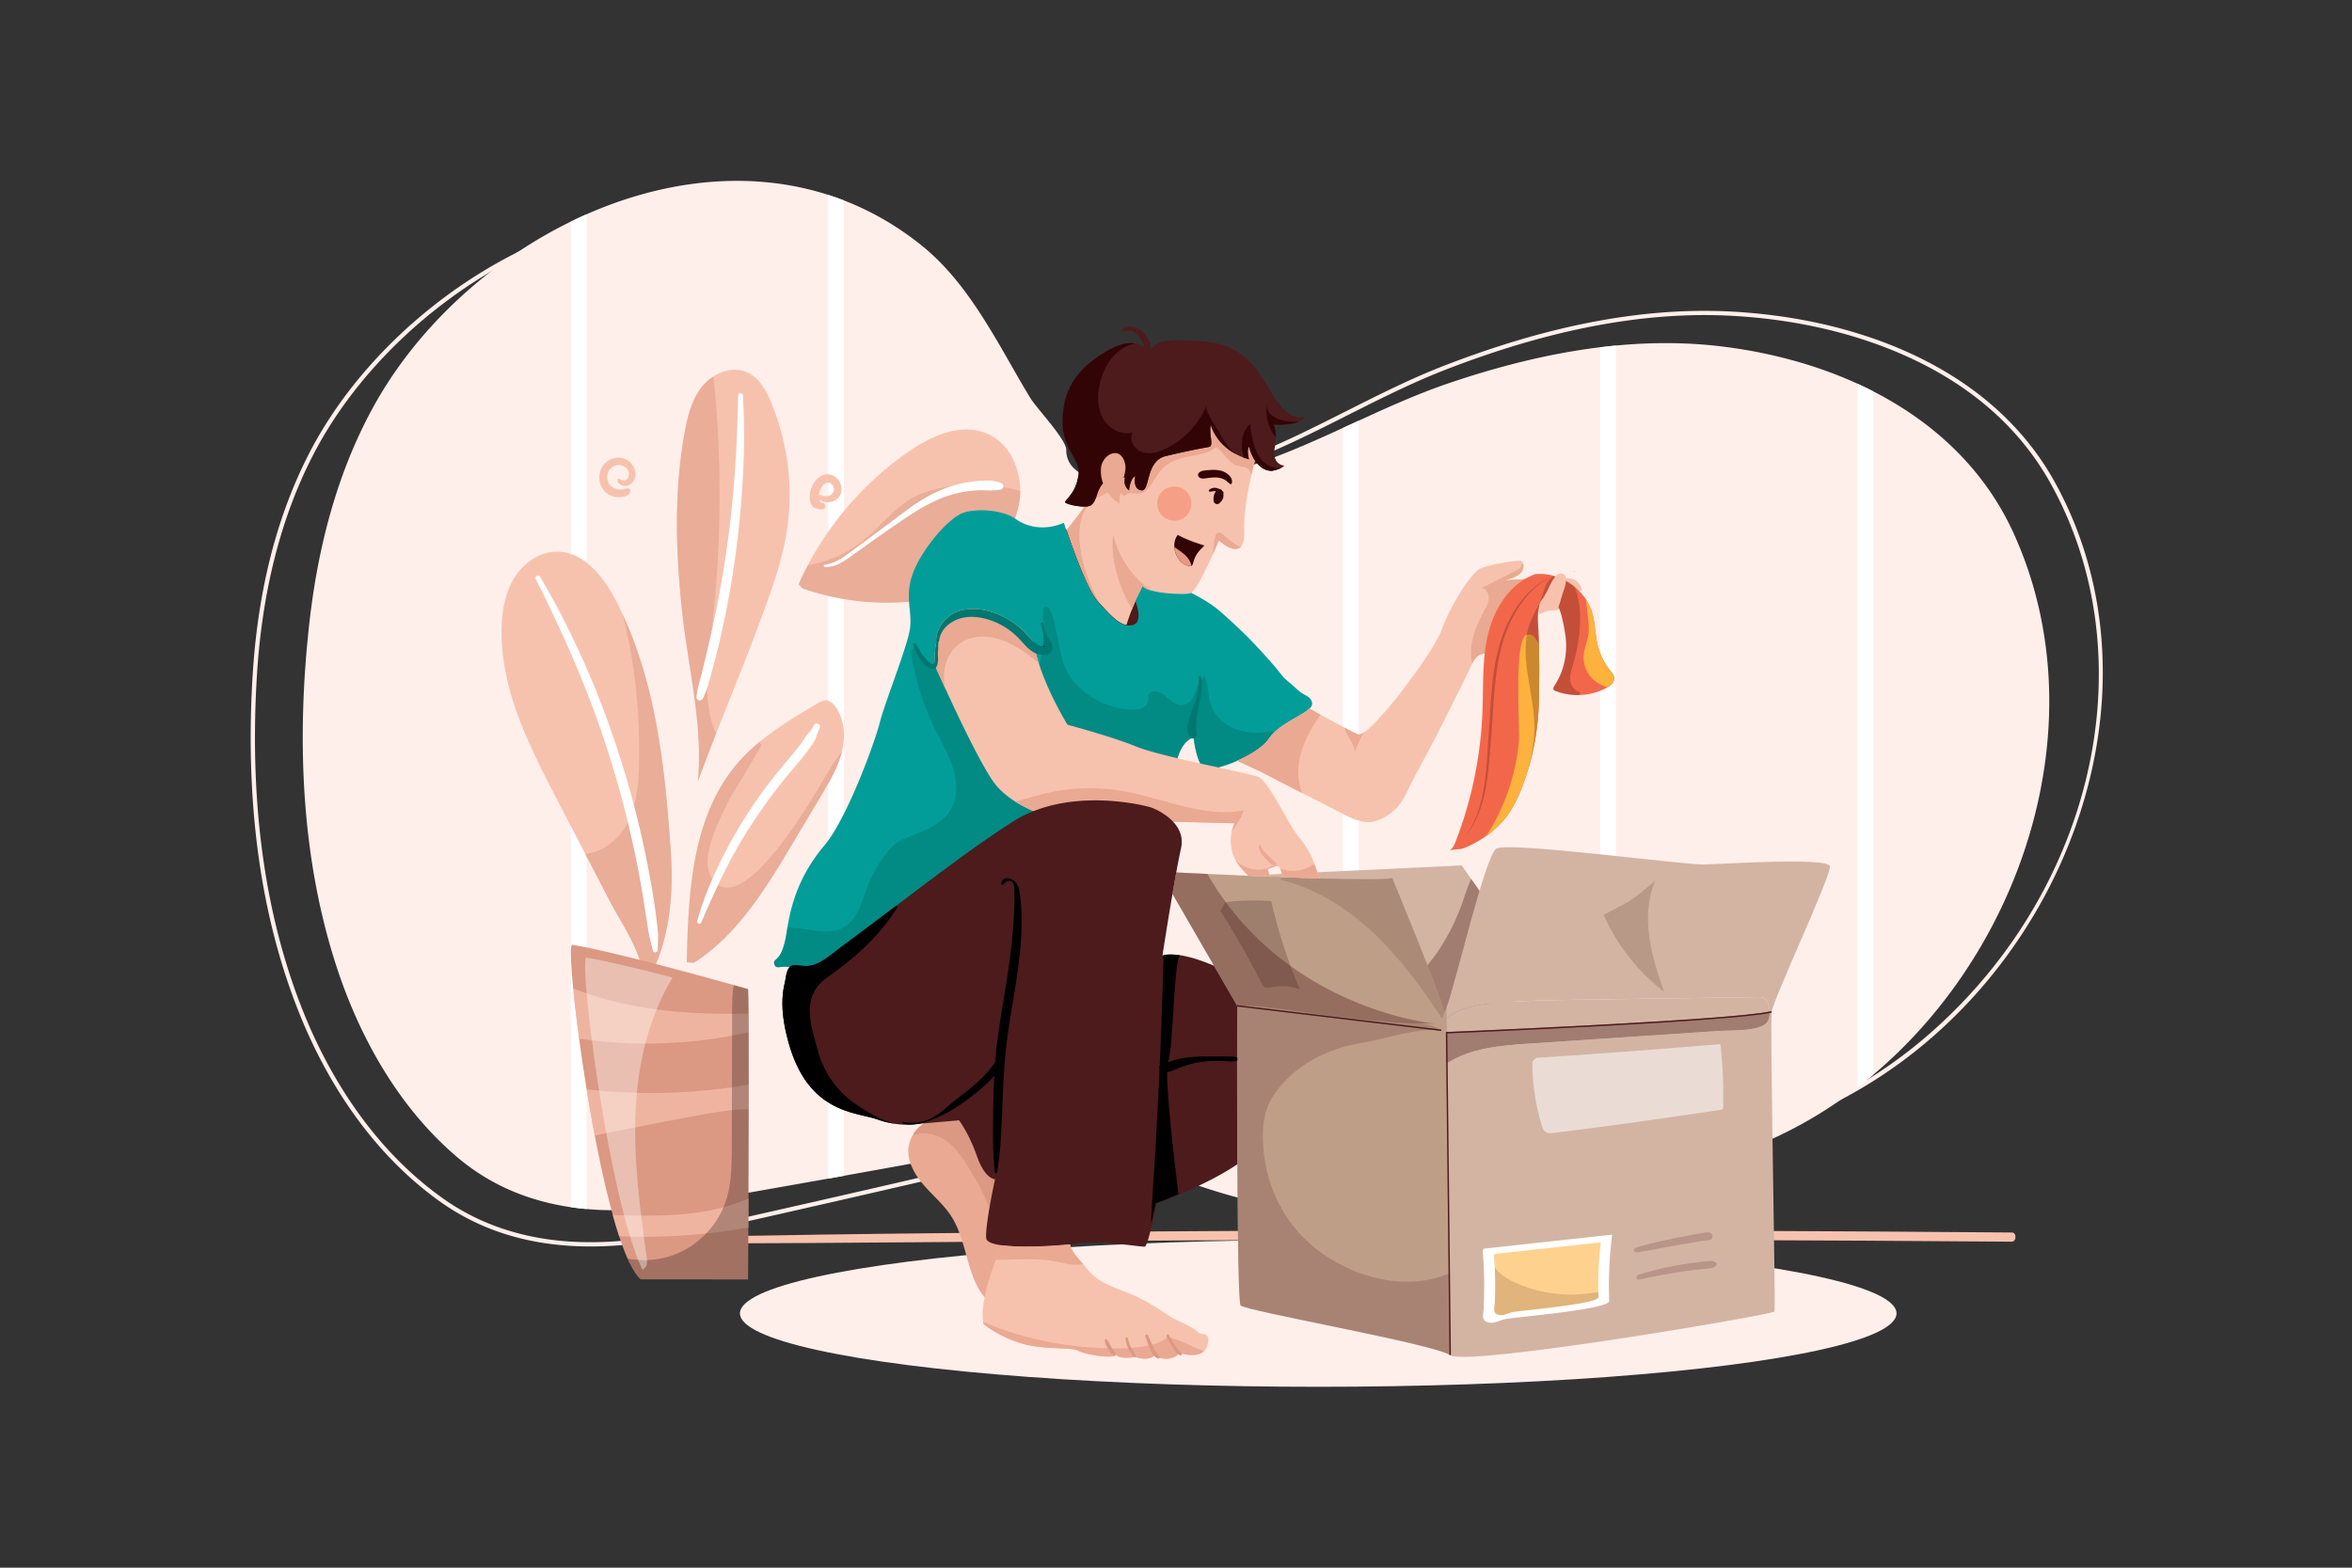 <svg xmlns="http://www.w3.org/2000/svg" viewBox="0 0 4680 3120"><rect x="0" y="0" width="4680" height="3120" fill="#333333" stroke="none"/><defs><style>.cls-1,.cls-3{fill:#fff;}.cls-1{opacity:0;}.cls-2{fill:#ffefeb;}.cls-4{fill:#f7c2ad;}.cls-5{fill:#d3b4a3;}.cls-6{opacity:0.37;}.cls-7{fill:#4d1b1c;}.cls-8{fill:#bf9e88;}.cls-9{opacity:0.53;}.cls-10{opacity:0.58;}.cls-11{fill:#fdb23d;}.cls-12{opacity:0.2;}.cls-13{fill:#9e7e6c;}.cls-14{opacity:0.6;}.cls-15{opacity:0.5;}.cls-16{opacity:0.15;}.cls-17{fill:#330406;}.cls-18{fill:#db9883;}.cls-19{opacity:0.68;}.cls-20{opacity:0.26;}.cls-21{opacity:0.38;}.cls-22{fill:#eaa992;}.cls-23{fill:#029d99;}.cls-24{fill:#017771;}.cls-25{fill:#f2674a;}.cls-26{opacity:0.24;}.cls-27{opacity:0.39;}.cls-28{fill:#e59a83;}</style></defs><title>03</title><g id="_03" data-name="03"><rect id="_03-2" data-name="03" class="cls-1" width="4680" height="3120"/><path class="cls-2" d="M3727.27,2139.08q-15.39,13-31.34,25.24a867.09,867.09,0,0,1-154,95c-101.65,48.7-212.54,87.47-326.64,115.31q-15.63,3.82-31.33,7.35c-133.16,30-269.93,45.14-400.89,43.79q-39.87-.41-79.78-3.13-15.68-1.07-31.34-2.5c-168.74-15.51-335.05-63.12-480.67-149.27q-13.9-8.22-27.54-16.91a22.12,22.12,0,0,0-3.8-1.91c-29.95-11.84-110.3,20.11-138.66,25.57-71.34,13.74-142.92,26.4-214.41,39.39q-63.78,11.58-127.6,23-15.67,2.83-31.34,5.62-141.45,25.28-283,49.83c-66.51,11.53-133.19,16.47-197.64,10.75q-15.76-1.4-31.34-3.66c-81.89-12-159.44-42.64-227.49-100.68-115.71-98.67-193.83-238.84-239.88-381.39-70.47-218.12-78.32-455.7-52.85-681.92,17-150.7,55.63-300.6,129.7-433.36,85-152.37,227.21-284.38,390.52-364.26q15.55-7.61,31.34-14.57c153.65-67.77,323.45-89.05,480.67-38.57q15.76,5.06,31.34,11.08c52.72,20.41,103.78,49.28,152,87.58,65.57,52,111.24,121.63,153.26,192.71,22.28,37.68,43.08,76.21,66,113.52,12.82,20.89,71.06,81.47,71.06,102.82,0,24.83,15.12,41.12,38.32,51.47a156.56,156.56,0,0,0,31.34,9.76c71.35,15,175.6-.42,203.09-5.61,97.24-18.36,187.59-58.12,277.58-99.39l31.34-14.39c59.39-27.29,118.95-54.22,180.57-75.08,97-32.83,197.9-58.7,300.1-71.2q15.65-1.9,31.33-3.39c70.36-6.67,141.18-6.72,211.6,1.93,92.41,11.36,184.68,35.46,269.07,74q15.87,7.23,31.34,15.17c119.86,61.45,221,154,279.55,282.8C4174,1429.43,4030.72,1883.64,3727.27,2139.08Z"/><path class="cls-2" d="M1175.36,2480.7q-8.91,0-17.71-.23c-11.38-.29-22.69-.88-33.59-1.75-45.5-3.62-88.82-12.35-128.76-26a462.77,462.77,0,0,1-119.84-61.44c-148.17-105.76-232.53-258.47-277.22-368C519.14,1829.57,487,1601,502.71,1344c4.9-80,16.06-156.2,33.19-226.44,18.93-77.63,45.68-150.24,79.5-215.82,81-157.07,224.59-299,393.91-389.31,10.81-5.77,21.73-11.33,32.46-16.53,82.11-39.88,166.36-66.3,250.4-78.51,89.37-13,176.42-9.51,258.72,10.33,11.41,2.74,22.86,5.84,34,9.21a633.4,633.4,0,0,1,167,78.67C1828,565.94,1881.82,637,1926.3,699.66c10.64,15,21.19,30.38,31.39,45.27,14.48,21.13,29.46,43,44.91,64,4.71,6.41,14.9,16.87,26.69,29,30.78,31.59,54.38,56.93,55.23,71.6,1.22,21.2,14.53,36,40.68,45.29a169,169,0,0,0,32.88,7.62c85.87,12,211.69-17.63,213-17.93,99.72-23.77,189-66.53,287-115.84l16.39-8.26,15.93-8c65.18-32.85,124.25-62,187.08-86.15,111.72-42.94,214.48-72.26,314.16-89.64,11.3-2,22.42-3.75,33.06-5.31,77.49-11.47,153.13-15.18,224.83-11,103.93,6,201.54,25.43,290.12,57.71,11.45,4.16,23,8.63,34.2,13.3,68,28.18,128.54,64.06,180,106.65,55.41,45.88,100.55,99.87,134.17,160.46,48.4,87.23,78.89,182.93,90.63,284.44,11.18,96.71,5.17,196.37-17.89,296.22-45.55,197.31-154.67,381-307.25,517.29h0c-10.27,9.19-21,18.36-31.85,27.24a935.7,935.7,0,0,1-158.18,104.76c-103.8,54.35-218.09,99.9-339.68,135.39-10.88,3.18-21.92,6.3-32.8,9.27-141.28,38.68-283.42,61.68-422.48,68.35-28.16,1.36-56.7,1.95-84.81,1.76-11.24-.07-22.48-.27-33.4-.58-92-2.66-181.88-13.75-267-33-89.56-20.21-174.29-49.53-251.83-87.13-10-4.86-20.2-10-30.23-15.26a20,20,0,0,0-3.39-1.37c-22.12-6.83-71.75,10.32-108,22.84-14.27,4.93-26.6,9.19-35,11.22-57.1,13.83-115.34,27.24-171.65,40.22q-26.48,6.1-52.94,12.22c-48.48,11.21-92.2,21.28-133.67,30.76q-16.41,3.8-32.83,7.53c-98.37,22.49-198.14,45-296.56,67C1297.65,2473.09,1234.7,2480.7,1175.36,2480.7ZM1395.64,418c-114.55,0-233.29,28.78-350.16,85.54-10.63,5.15-21.45,10.67-32.17,16.38C845.48,609.43,703.2,750,623,905.59,559,1029.52,521.43,1177.18,511.2,1344.46c-15.63,255.75,16.3,483.09,94.92,675.7,44.26,108.44,127.77,259.66,274.29,364.24,69.46,49.6,151.67,78.48,244.32,85.84,10.76.86,21.91,1.44,33.14,1.73,63.8,1.65,131.66-5.78,207.43-22.71,98.4-22,198.16-44.55,296.52-67q16.41-3.74,32.82-7.52c41.47-9.49,85.18-19.55,133.66-30.77l52.94-12.22c56.29-13,114.5-26.38,171.56-40.19,8-1.94,20.15-6.13,34.21-11,39.43-13.63,88.5-30.58,113.26-22.94a28.28,28.28,0,0,1,4.85,2c10,5.23,20,10.32,30,15.14,149.71,72.6,327.92,113.83,515.37,119.23,10.86.32,22,.51,33.2.58,28,.19,56.34-.39,84.35-1.74,138.44-6.64,280-29.54,420.65-68.06,10.83-3,21.82-6.06,32.65-9.23,121.06-35.34,234.82-80.68,338.12-134.76a927.1,927.1,0,0,0,156.75-103.82c10.77-8.8,21.38-17.88,31.55-27h0c323.95-289.33,421.83-746.68,232.73-1087.48C4016,846.17,3911.7,757.56,3770.55,699.05c-11.14-4.62-22.52-9-33.86-13.16-87.8-32-184.6-51.24-287.7-57.21-71.12-4.11-146.17-.42-223.1,11-10.57,1.55-21.62,3.33-32.84,5.28-99.13,17.28-201.37,46.46-312.57,89.2-62.46,24-121.33,53.06-186.3,85.81l-15.93,8-16.4,8.26c-98.51,49.56-188.24,92.54-288.84,116.52-1.06.25-89.22,21-169.16,21a341.92,341.92,0,0,1-46.94-2.92,176.88,176.88,0,0,1-34.55-8C2093,952.38,2077.45,934.62,2076,910c-.73-12.67-32.08-44.86-52.83-66.16-12-12.33-22.39-23-27.45-29.87-15.53-21.11-30.55-43-45.07-64.21-10.19-14.85-20.71-30.21-31.32-45.15-44-62-97.28-132.36-172.12-181.94A624.77,624.77,0,0,0,1582.46,445c-11-3.32-22.3-6.37-33.56-9.08A653,653,0,0,0,1395.64,418Z"/><path class="cls-3" d="M1167.23,426.42V2406.26q-15.76-1.4-31.34-3.66V441Q1151.45,433.39,1167.23,426.42Z"/><path class="cls-3" d="M1679.24,398.93V2340.06q-15.67,2.83-31.34,5.62V387.85Q1663.67,392.91,1679.24,398.93Z"/><path class="cls-3" d="M2191.25,956.79V2270.91q-13.9-8.22-27.54-16.91a22.12,22.12,0,0,0-3.8-1.91V947A156.56,156.56,0,0,0,2191.25,956.79Z"/><path class="cls-3" d="M2703.26,837.4V2422.68q-15.68-1.07-31.34-2.5V851.79Z"/><path class="cls-3" d="M3215.26,687.73V2374.67q-15.63,3.82-31.33,7.35V691.12Q3199.58,689.22,3215.26,687.73Z"/><path class="cls-3" d="M3727.27,778.85V2139.08q-15.39,13-31.34,25.24V763.68Q3711.8,770.91,3727.27,778.85Z"/><ellipse class="cls-2" cx="2623.04" cy="2613.88" rx="1150.66" ry="146.12"/><path class="cls-4" d="M1345.34,2475c346.55-.78,693.12-5,1039.68-6.46q517.21-2.14,1034.41-.64,291.75,1,583.48,3.29c9.72.07,10.23-18.21.48-18.29q-519.81-4.3-1039.66-4.27-517.21,0-1034.46,5c-194.54,1.8-389.07,4.27-583.61,9-6.55.16-6.93,12.39-.32,12.37Z"/><path class="cls-5" d="M3067.39,1948.49l-231.75,184.92-17.58-14.78-34.12-28.7L2376.87,1747.6l107.07-5.09.55.51c14,.59,28.21,1.17,42.52,1.75l-1.35-4.24,24.43-1.16a41.27,41.27,0,0,1-.28,6.29c26,1,51.88,1.86,76.29,2.58l-4.59-12.26,287-13.64,18.78,26.74,90.94,129.45Z"/><g class="cls-6"><path class="cls-7" d="M3018.25,1878.53c-11.05,40.56-23.74,74.81-30.13,86.88-34.62,65.32-89.74,121-158.09,149.2a80.51,80.51,0,0,1-12,4c-7.18,1.71-14.48,1.9-20.81-1.58-9.45-5.19-12.66-15.87-13.31-27.12a110.51,110.51,0,0,1,.38-15.5q3.48-40.42,6.95-80.84c.71-8.25,1.48-16.73,5.16-24.15,3.82-7.72,10.43-13.61,16.69-19.52,42.52-40.22,72.25-89.34,93.08-143.66,5.77-15.06,12.23-36.59,21.11-57.18Z"/></g><path class="cls-8" d="M2885.47,2696.87c-36.56-23.09-408.54-87.89-417-99-4.05-5.3-5.78-140.47-6.48-280.74-.76-154.6-.28-315.39-.28-315.39L2415.63,1922l-51.36-88.85-31.36-54.25c2.51-14.7,5.05-29.23,7.48-42.62,16.2.8,37.5,1.86,62,3,24.79,1.17,52.84,2.45,82.13,3.7,14,.59,28.21,1.17,42.52,1.75q11.38.46,22.8.89h.15c26,1,51.78,1.85,76.14,2.57,71.22,2,130,2.56,144.13-.64,0,0,98.11,236.39,102.79,264.43.23,1.37.63,1.87,1.18,1.56.85-.46,2.08-2.84,3.63-6.84l.4,36.32.14,12.25,5.3,478.9Z"/><path class="cls-5" d="M3530.88,2610.08c-2.8,6.55-612.08,109.89-644.78,87.19-.2-.13-.4-.27-.63-.4L2879,2116.43c45.34-30.14,105-35.56,160.53-39.26l380.28-25.36c22.7-1.52,82.1,1.6,96.56-17.56,9.53-12.61,5.65-50.21-14.35-49.93l-358.41,5.21c-57.6.83-115.29,1.67-172.63,7.25-31,3-63.31,8-88.46,26.35-1.54,1.13-3,2.32-4.51,3.58l-.22-20c17.79-46,77.77-305.79,99.85-318,25.23-14,371.91,32.71,413,31.77s247.64-14.94,250.44,3.74S3529,1987.3,3525.28,2013.68,3533.69,2603.55,3530.88,2610.08Z"/><path class="cls-5" d="M3516.41,2034.25c-14.46,19.16-73.86,16-96.56,17.56l-380.28,25.36c-55.52,3.7-115.19,9.12-160.53,39.26l-1-89.72c1.46-1.26,3-2.45,4.51-3.58,25.15-18.37,57.45-23.33,88.46-26.35,57.34-5.58,115-6.42,172.63-7.25l358.41-5.21C3522.06,1984,3525.94,2021.64,3516.41,2034.25Z"/><g class="cls-9"><path class="cls-3" d="M3056.42,2105.41q183.51-12,366.78-27.47a894,894,0,0,1,5.53,125.65,6,6,0,0,1-.89,3.6c-.91,1.14-2.51,1.44-4,1.65-110.5,16.2-221,32.39-331.9,45.76-5.68.69-11.94,1.23-16.63-2-4.12-2.89-5.94-8-7.43-12.83a423.88,423.88,0,0,1-18.79-127.07Z"/></g><path class="cls-3" d="M2986.27,2627.94a66,66,0,0,1,8.94-2.7c18.8-3.86,207.5-19.22,206.83-36.17a794.89,794.89,0,0,1,5.83-131.94L2955,2484.8a6.44,6.44,0,0,0-2.85.77c-2,1.26-2,4.06-1.76,6.38,3.15,35.68,3.35,71.52,2.12,107.29-.63,18.45-7.29,30.3,12.13,33.17C2971.77,2633.47,2979.15,2630.5,2986.27,2627.94Z"/><g class="cls-10"><path class="cls-11" d="M3180.33,2571c.07,3.47.18,6.95.31,10.42.55,14-155.3,26.68-170.84,29.87a55,55,0,0,0-7.38,2.23c-5.88,2.12-12,4.57-17.88,3.7-16-2.38-10.53-12.16-10-27.4.78-22.53.86-45.1-.29-67.61q-.54-10.52-1.46-21c-.17-1.91-.17-4.23,1.45-5.27a5.41,5.41,0,0,1,2.35-.63l208.87-22.86A654.62,654.62,0,0,0,3180.33,2571Z"/></g><g class="cls-12"><path class="cls-7" d="M3253.62,2491.58c5.67,1.92,13-.79,18.8-1.77,6.71-1.13,13.44-2.1,20.13-3.38q21.18-4.07,42.43-7.7c13.77-2.37,27.5-4.9,41.28-7.16,6.58-1.08,13.2-2.44,19.83-3.16,5-.53,9.47-.25,11.35-5.77,1.38-4-1.6-8.14-5.32-9.37-5.43-1.79-11.58.18-17,1.11q-9.42,1.62-18.83,3.32c-13.34,2.4-26.66,4.86-39.91,7.7q-19.28,4.13-38.48,8.6c-6.2,1.45-12.31,3.27-18.45,5-5.72,1.58-13.06,2.27-17.41,6.55a3.67,3.67,0,0,0,1.6,6.06Z"/></g><g class="cls-12"><path class="cls-7" d="M3260.19,2546.17c6,.61,12.63-2,18.56-3.19q9.81-2,19.67-3.84c13.52-2.47,27.06-4.94,40.63-7.12q20-3.21,40.08-5.4c6.62-.73,13.26-1.3,19.89-2,6.43-.69,12-1,16.27-6.44,1-1.29,1.34-3.15,0-4.4-5-4.67-9.81-4.57-16.27-4-6.65.55-13.27,1.38-19.89,2.21q-20.8,2.64-41.47,6.24c-13.52,2.37-26.95,5-40.25,8.43q-9.69,2.47-19.31,5.17c-6.38,1.79-14.54,2.89-20,6.77a4.13,4.13,0,0,0,2.06,7.62Z"/></g><path class="cls-13" d="M2428.32,1812.85q44.54,70.19,82.34,144.33c1.53,3,3.22,6.18,6.17,7.78,3.8,2.07,8.46.93,12.69,0a103.7,103.7,0,0,1,56.71,3.57,1010.69,1010.69,0,0,1-56.64-175.17,468,468,0,0,0-91.58,2.3Z"/><g class="cls-14"><path class="cls-13" d="M2874.2,2013.59l-4.86,13.17c-40.07-60.24-82.89-119.27-135.45-169s-115.69-90-186-107q1-2.57,2.07-5.06c26,1,51.78,1.85,76.14,2.57,71.22,2,130,2.56,144.13-.64,0,0,98.11,236.39,102.79,264.43C2873.25,2013.4,2873.65,2013.9,2874.2,2013.59Z"/></g><g class="cls-6"><path class="cls-7" d="M2856.08,2037.44a1956.84,1956.84,0,0,1-251.79-21.65c-24.45-3.7-118.12-17.71-142.57-14L2415.63,1922l-51.36-88.85-31.36-54.25c2.51-14.7,5.05-29.23,7.48-42.62,16.2.8,37.5,1.86,62,3a584.84,584.84,0,0,0,41.58,62.78C2605.59,2014.89,2856.08,2037.44,2856.08,2037.44Z"/></g><g class="cls-12"><path class="cls-7" d="M2885.47,2696.87c-36.56-23.09-408.54-87.89-417-99-4.05-5.3-5.78-140.47-6.48-280.74-.76-154.6-.28-315.39-.28-315.39,24.45-3.67,118.12,10.34,142.57,14q72.49,11,145.68,16.52c36.91,2.79,85.28-2.5,117.79,18.06-53.18-4.41-107.29,16.84-159.19,25.38-52.52,8.65-105.89,31.21-144.27,68.64-40.65,39.65-53.72,71.82-51.13,130.43,2.72,61.6,24.92,122.58,64.2,170.31,68.57,83.33,203.29,133.77,306.3,89.09Z"/></g><rect class="cls-7" x="2663.32" y="1821.59" width="2.83" height="408.94" transform="translate(336.22 4431.01) rotate(-83.17)"/><g class="cls-6"><path class="cls-7" d="M3521.36,2016c-.15,7.29-1.83,14.1-5,18.23-14.46,19.16-73.86,16-96.56,17.56l-380.28,25.36c-55.52,3.7-115.19,9.12-160.53,39.26l-.68-61.25v-1.28c7.84-.32,558.7-23,643-40.78C3521.38,2014.1,3521.38,2015.07,3521.36,2016Z"/></g><path class="cls-7" d="M3525.62,2015.05c-1.26.32-2.69.64-4.26,1-86.9,17.82-637.28,40.48-642.93,40.72l-.07-1.56-.05-1.28h0c7.84-.32,558.7-23,643-40.78,1.31-.27,2.51-.55,3.59-.82Z"/><rect class="cls-7" x="2880.48" y="2053.88" width="2.83" height="643.01" transform="translate(-26.26 32.23) rotate(-0.64)"/><g class="cls-15"><path class="cls-13" d="M3190.9,1820.74A394,394,0,0,0,3311,1973.56c-12.18-35.86-24.12-72.08-29.23-109.61s-3.07-76.82,11.92-111.6c-11.78,10.63-43.88,37.23-57.9,44.68Z"/></g><g class="cls-16"><path class="cls-17" d="M3180.64,2581.38c.55,14-155.3,26.68-170.84,29.87a55,55,0,0,0-7.38,2.23c-5.88,2.12-12,4.57-17.88,3.7-16-2.38-10.53-12.16-10-27.4.78-22.53.86-45.1-.29-67.61q1.47,2.19,3.12,4.21c9.51,11.62,22.91,19.36,36.53,25.68,51.53,23.9,110.84,30.4,166.44,18.9C3180.4,2574.43,3180.51,2577.91,3180.64,2581.38Z"/></g><path class="cls-4" d="M1279.56,1967.78a123,123,0,0,0,.23-22.28c-4.27-53.93-41.77-104.62-66.31-151.87l-48.89-94.13-57.08-109.9c-55.78-107.41-113-220.88-109.34-341.85,1.05-34.35,7.44-69.46,25.71-98.57s50-51.26,84.39-51.23c53.52,0,92.66,49.81,117.26,97.34q7,13.51,13.36,27.26c67.46,145.36,84.8,309.73,95.77,470.24C1341.15,1787.47,1331.82,1885.83,1279.56,1967.78Z"/><g class="cls-15"><path class="cls-18" d="M1279.56,1967.78a123,123,0,0,0,.23-22.28c-4.27-53.93-41.77-104.62-66.31-151.87l-48.89-94.13c32.47-3.21,63.4-26,80.38-55,21.87-37.35,25.56-82.36,26.49-125.64,2.14-99.64-7.66-199.78-32.57-296.28,67.46,145.36,84.8,309.73,95.77,470.24C1341.15,1787.47,1331.82,1885.83,1279.56,1967.78Z"/></g><path class="cls-3" d="M1066.18,1152.8c45.79,90.65,87.46,183,121.79,278.62a2022.5,2022.5,0,0,1,80.62,292.89q8.15,41.37,14.49,83.08c2.17,14.24,4.54,28.44,6.64,42.69s6.25,27.78,9.45,41.78c1.25,5.46,9.55,4.13,9.61-1.31.15-12.83,1.34-25.81,0-38.58s-2.88-25.67-4.56-38.48c-3.3-25.08-7.74-50.07-12.36-74.93q-14-75.32-34-149.29c-26.77-98.49-60.9-195.22-103.42-288-24-52.45-50.15-103.86-79.88-153.31-3.24-5.37-11.15-.65-8.36,4.88Z"/><path class="cls-18" d="M1489.81,2158.62c0,16,0,32.47-.07,49.16-.1,59.82-.31,122.51-.53,177.45-.08,20.63-.17,40.16-.25,58-.27,61.16-.51,103-.51,103H1274.92c-7.7-6.74-15.36-18.52-22.9-34.29q-1.65-3.45-3.3-7.15c-5.66-12.74-11.25-27.65-16.73-44.3,0-.05,0-.1,0-.15-4.31-13.1-8.56-27.27-12.71-42.29q-4.44-16-8.73-33.18c-9.67-38.64-18.78-81.29-27.09-124.92-5.81-30.51-11.23-61.5-16.18-91.95-5.66-34.89-10.71-69.07-15-101-5-37.21-9-71.35-11.79-100-5.19-53.29-6.17-87.46-1.68-86.73,39.85,6.49,108.38,23.21,174.26,40.39,9.85,2.56,19.63,5.14,29.25,7.69,16.16,4.28,31.86,8.51,46.6,12.51,28.5,7.73,53.42,14.64,71.21,19.62s28.38,8,28.38,8c.49,4.84.82,22.43,1,48.62.1,11,.17,23.53.22,37.27C1489.81,2084.42,1489.84,2120.22,1489.81,2158.62Z"/><g class="cls-19"><path class="cls-4" d="M1489.7,2054.41c-4,.87-8,1.74-12,2.58a930.24,930.24,0,0,1-314.7,11.62q-5.36-.72-10.78-1.58c-5-37.21-9-71.35-11.79-100,58.55,23.18,121.22,37.1,183.91,44.11,54.84,6.13,110,7.3,165.14,6C1489.58,2028.15,1489.65,2040.67,1489.7,2054.41Z"/><path class="cls-4" d="M1489.21,2385.23c-.08,20.63-.17,40.16-.25,58-85,14.37-171.42,21-257,17.09-4.31-13.1-8.56-27.27-12.71-42.29q34.41,1.5,68.86,1.34c54.47-.26,109.54-3.75,161.64-19.65A385.12,385.12,0,0,0,1489.21,2385.23Z"/><path class="cls-4" d="M1489.81,2158.62c0,16,0,32.47-.07,49.16-32.71-.22-65.6,5.57-97.92,11.51q-104.41,19.18-208.41,40.68c-5.81-30.51-11.23-61.5-16.18-91.95A1146.06,1146.06,0,0,0,1489.81,2158.62Z"/></g><path class="cls-4" d="M1675.49,1495.07c-.1.46-.22.91-.33,1.37-7.62,30.49-23.94,58-40,85L1576,1680.57c-52.8,88.5-108.64,180.21-195.48,235.7l-14-1.28c3-138.76,10.31-289.63,100.42-395.2a354.71,354.71,0,0,1,43.86-42.81c35.34-29.31,75.56-53.22,115.29-76.61,6-3.51,12.52-7.15,19.38-6.24s12.44,6.35,16.59,12C1680.31,1431.08,1682.71,1464.92,1675.49,1495.07Z"/><g class="cls-15"><path class="cls-18" d="M1675.49,1495.07c-.1.46-.22.91-.33,1.37-7.62,30.49-23.94,58-40,85L1576,1680.57c-52.8,88.5-108.64,180.21-195.48,235.7l-14-1.28c3-138.76,10.31-289.63,100.42-395.2a354.71,354.71,0,0,1,43.86-42.81l4.26,5.67c1.22,1.63-62.29,104.52-67.57,115.86-17.36,37.32-60.85,116.81-27,155.29,55.25,62.83,171.77-126.26,195.46-164.52C1635.26,1558,1653.23,1524.26,1675.49,1495.07Z"/></g><path class="cls-4" d="M1565.08,1060.48c-9.8,60-31,117.37-52.1,174.35-28,75.6-58.8,150.61-88.2,225.61-12.39,31.57-24.52,63.13-36.11,94.74,10.33-108.7-18-220.56-30.26-328.27-13.84-121.79-18.09-245.83,4-366.92,6-32.83,14.55-66.6,35.93-92.22a92.1,92.1,0,0,1,19.76-17.61c20.86-13.82,47.17-19.18,69.47-8.75,23.08,10.78,36.47,35,46.38,58.5A476.38,476.38,0,0,1,1565.08,1060.48Z"/><g class="cls-15"><path class="cls-18" d="M1416.15,1252.53c-8.24,69.73-18.94,144.18,8.63,207.91-12.39,31.57-24.52,63.13-36.11,94.74,10.33-108.7-18-220.56-30.26-328.27-13.84-121.79-18.09-245.83,4-366.92,6-32.83,14.55-66.6,35.93-92.22a92.1,92.1,0,0,1,19.76-17.61l2,3.56A2282.28,2282.28,0,0,1,1416.15,1252.53Z"/></g><path class="cls-4" d="M2030.05,977a141.41,141.41,0,0,1-3.27,30.31c-12.37,55.89-51.92,101.77-94.69,139.8-15.22,13.53-31.26,26.56-49.83,34.91-17.33,7.8-36.29,11.27-55.16,13.6a511,511,0,0,1-230-24.47l-8.16-8.08q8.63-19.42,18.56-38.24A638.63,638.63,0,0,1,1807,899.37c45.93-31.87,104.68-58.25,156.29-36.78C2006.82,880.69,2030.1,929.25,2030.05,977Z"/><g class="cls-15"><path class="cls-18" d="M2030.05,977a141.41,141.41,0,0,1-3.27,30.31c-12.37,55.89-51.92,101.77-94.69,139.8-15.22,13.53-31.26,26.56-49.83,34.91-17.33,7.8-36.29,11.27-55.16,13.6a511,511,0,0,1-230-24.47l-8.16-8.08q8.63-19.42,18.56-38.24a241.53,241.53,0,0,0,88.15-33.42c40.43-25.26,68.46-65,106.95-92.47,22.1-15.78,53.9-26.08,89-30.89a359.29,359.29,0,0,1,104.54,1.4A294,294,0,0,1,2030.05,977Z"/></g><path class="cls-3" d="M1468.87,786.54c-1.68,78.75-5.4,157.64-14,236a2203.93,2203.93,0,0,1-38.63,233.57c-4.82,21.86-10.16,43.6-15.4,65.36q-3.85,16-8,32c-2.79,10.85-6.12,22-7,33.17-.59,7.77,9.18,9.89,12.69,3.38,9.16-17,13.34-37.47,18.52-56,5.46-19.45,10.37-39,15-58.69q13.62-58.23,23.34-117.24a1914,1914,0,0,0,24.13-237.81c1.77-44.6,1.24-89.19-1.28-133.75-.29-5.25-9.24-5.3-9.36,0Z"/><path class="cls-3" d="M1395,1836.42c24.13-55.08,48.39-109.83,79.22-161.57a1068.84,1068.84,0,0,1,103.52-144.38c10.55-12.45,21.27-24.87,30.81-38.12,4.77-6.62,10.28-13.69,13.73-21.11,1.8-3.88,2.62-8,4.39-12q2.5-5.6,4.7-11.31c2.64-6.8-8.25-11.18-11.68-4.92-1.68,3.06-3.42,6.1-5.26,9.08a49.75,49.75,0,0,1-6.62,8c-5.15,5.54-8.89,13.05-13.45,19.13-8.82,11.75-18.13,23.08-27.6,34.3-19.43,23-38.25,46.4-55.72,71a928.43,928.43,0,0,0-88.92,154.44c-13.86,30.51-26.12,61.87-34.8,94.28-1.19,4.43,5.72,7.73,7.68,3.24Z"/><path class="cls-3" d="M1641,1128.24c23,1.92,44.71-15.67,62.29-28.21,22.49-16,44.92-32.15,67.65-47.85,42.09-29.07,84.16-59.32,134.88-70.85a228.78,228.78,0,0,1,41.7-5.54c14.51-.56,29.73,1.72,44-1.56,5.41-1.24,6.73-9.66,1.6-12.2-11.67-5.77-25.05-5.82-37.79-5.32a243.6,243.6,0,0,0-38.81,4.82,246.24,246.24,0,0,0-71.37,27c-22.54,12.67-43.25,28.24-63.82,43.81q-33.54,25.38-67.44,50.26c-11.66,8.55-23.15,17.41-35,25.65s-24,13.66-38.4,15.84c-2.52.38-1.66,4,.57,4.19Z"/><path class="cls-4" d="M1229.16,954.5c-2.27,6.55,6.5,11.56,11.82,12.42,8,1.32,16-3.25,19.9-10.14,8.77-15.28,0-34.78-15-42.27-16.77-8.4-37.41-1.55-47.24,14.07-9.2,14.62-7.9,34.8,3.33,47.92,6.51,7.61,16.07,12,25.93,12.85,8.07.72,21.66-.71,25.88-8.76,2.13-4.07-.57-8.3-5-8.67-3.42-.28-6.3,1.33-9.6,2a26.2,26.2,0,0,1-9.22,0,28.36,28.36,0,0,1-15.32-7.72c-8.63-8.9-8.2-24.54.19-33.44,9.34-9.91,27-9.92,34.18,2.45,3.2,5.52,3.55,13-1,18a9.86,9.86,0,0,1-8.67,2.9c-2.84-.38-4.92-2.43-7.68-3a2.14,2.14,0,0,0-2.55,1.45Z"/><path class="cls-4" d="M1628.31,993c12.61,9.74,32.48,8.81,41.89-5.07,10-14.77,1.5-36.43-14.81-42.34-19.57-7.1-35.53,10.2-41.4,27-3.33,9.59-4.71,21.55,0,30.91a16.65,16.65,0,0,0,5.13,6.36,8.55,8.55,0,0,0,3.49,1.89c2.66.38,3.12.43,1.36.17,5,1.57,8.55,2.74,13.81,1.47,7.12-1.73,5.62-12.93-1.73-12.78-.7,0-3.7-.73-2.85-.13s-.71-1.79-1.07-2.44c-1.31-2.33-2.59-4-2.93-6.73-.65-5.29.78-11.22,2.74-16.12,2.78-7,10.22-17.52,19.13-14.05,7,2.73,10.85,13,6.43,19.33-5.16,7.34-15.85,9.32-23.49,5.06-4.48-2.49-10.11,4-5.72,7.42Z"/><g class="cls-20"><path d="M1488.45,2546.25H1274.92c-8.82-7.72-17.59-22.06-26.2-41.44a173.66,173.66,0,0,0,90.8-6.88c48.45-17.5,88-57.93,104.52-106.75,11.86-35.1,12-72.93,12.14-110q.3-132.58.6-265.17c0-18.34.3-37.36,3.29-55.49,17.74,5,28.38,8,28.38,8C1491.55,1999.37,1488.45,2546.25,1488.45,2546.25Z"/></g><g class="cls-21"><path class="cls-3" d="M1287.34,2506.26c1.41,10.19-2.16,16.89-8.92,21-1.08-2.26-2.17-4.6-3.25-7-5.57-12.54-11.07-27.2-16.46-43.59-7.27-22.06-14.34-47.23-21.14-74.39-49.19-196.65-83.75-498.57-70.59-496.43,39.2,6.39,106.63,22.84,171.44,39.74-47.13,77-68.52,168.6-73.35,259.18C1259.7,2305.57,1273.54,2406.28,1287.34,2506.26Z"/></g><path class="cls-7" d="M2192,1286.8c75.7,29.57,147.78-64.08,62.08-102.11-25-11.08-58.05-13-80.46,4.89C2136,1219.54,2150.44,1270.57,2192,1286.8Z"/><path class="cls-22" d="M1993.77,2582.18c-2.36,7.68-7.55,17.06-15.44,15.53-2.47-.47-4.56-2-6.51-3.62-49.52-40.54-44.13-118.47-78.37-172.54-14.41-22.76-35.39-40.45-53.26-60.59s-33.37-44.83-32.76-71.76a63.46,63.46,0,0,1,10.69-33.19c13.43-20.49,37.68-34.34,62.29-32.18l11.06-13.83a121,121,0,0,1,38.54-8.15c34.13-1.63,68.68,10.88,86.62,39.31,14.12,22.38,15.89,50.19,16,76.65A881.49,881.49,0,0,1,1993.77,2582.18Z"/><path class="cls-18" d="M1975.24,2427.74c-6.28-32.69-25.37-65.82-42.14-94.2-12.63-21.39-25.7-43.21-44.92-58.95s-46.17-24.4-69.42-15.63c-.22-1-.44-2-.64-2.95,13.43-20.49,37.68-34.34,62.29-32.18l11.06-13.83a121,121,0,0,1,38.54-8.15l1.09,1.17c17.8,19.48,28.93,44,38.66,68.53,9.48,23.93,18,48.56,20.66,74.17S1988.37,2405.6,1975.24,2427.74Z"/><path class="cls-4" d="M2490.09,945.28c-7.69,33.86-15.44,77.5-14.34,112.21.46,14.72-1.74,23.83-5.46,29.08l0,0a14.38,14.38,0,0,1-1.06,1.33c-13.72,15.63-44-12.33-44-12.33s-5,12.11-12.15,28.13c0,0,0,0,0,0-12.66,28.26-32.13,68.67-43.08,76.13a7,7,0,0,1-2.4,1.13c-11.56,2.43-52.81.82-76.88-5.85-8.5-2.35-14.85-5.33-17-9,0,0-6.46,11.94-14.3,29.74-2.22,5.08-4.57,10.64-6.9,16.53-3.94,10-7.86,20.87-11.19,32-16-2.85-31.21-18.71-49.93-39.2l-6.65-7.29c-21.59-23.66-51.32-108.08-62.9-142.59,20.5-25,49-62.12,59.65-86.86,5.08-11.88,8.47-27.62,10.69-43.9,5.36-39,4.13-81.26,4.13-81.26l83-20.61L2395,794.06l40-9.94,7.82,12.1,61.34,94.94S2497.17,914.07,2490.09,945.28Z"/><path class="cls-22" d="M2504.2,891.16s-7,22.91-14.11,54.12c-1.9-5.41-4.3-10.53-8.26-13.17-6.41-4.29-18.4-3.12-26-7.78-14.2-8.77-22.4-24.88-36-34.53-20.37,18.05-56.37,15.74-81.05,26.43-23.78,10.31-32.24,22-45.18,43.77-6.07,10.21-14.64,20.43-26.4,22-5.26.72-10.58-.4-15.88-.34s-11.14,1.68-13.9,6.21c-12-9.19-19.37-19.71-21-34.78-2.24-20.85-11.57-55.6-.12-73.17,15.66-24,37.77-43.22,62.92-57.16a212.44,212.44,0,0,1,37.67-16.3c25.2-8.15,51.56-11.88,78.08-12.43a375.94,375.94,0,0,1,47.57,2.13l.28,0Z"/><path class="cls-22" d="M2226,961.67l-20.32,17.39-21.37,11.5c-66.92,36-28.08,159.68,7,214.74-2.16-2.37-4.37-4.81-6.65-7.29-21.59-23.66-51.32-108.08-62.9-142.59,20.5-25,49.05-62.12,59.65-86.86,5.08-11.88,8.47-27.62,10.7-43.9A50,50,0,0,1,2202,927C2216.38,932.08,2228.46,946.61,2226,961.67Z"/><path d="M2228.53,1297.42c-22.47,0-125.48-206.14-129.9-215l-.15-.3.22-.26c.1-.11,9.89-11.14,22.68-26.76l.57-.7.29.86c11.75,35,41.38,118.94,62.8,142.41l3.18,3.49c20.29,22.27,36.31,39.85,53.12,42.85l.55.1-.16.53c-5,16.89-8,32.06-8.76,45.08-.29,4.68-1.52,7.18-3.78,7.64A3.52,3.52,0,0,1,2228.53,1297.42Zm-128.85-215.15c2.23,4.47,28.6,57.11,57,108.62,49.26,89.32,66.5,106.66,72.3,105.49,1.73-.35,2.73-2.61,3-6.72.79-13,3.7-28,8.65-44.77-16.94-3.33-32.94-20.89-53.13-43.06l-3.19-3.49c-21.37-23.41-50.76-106.35-62.72-141.91C2110.12,1070.4,2101.19,1080.57,2099.68,1082.27Z"/><path class="cls-17" d="M2434.36,979.45a22.15,22.15,0,0,0-2-2.11,7.41,7.41,0,0,0-4.82-4,4.13,4.13,0,0,0-1-.08c-6.69-3.31-14.83-3.63-20.57,1.8-1.67,1.58.12,3.9,2.08,3.56a52.89,52.89,0,0,1,11.85-1.06c-1.86,1.72-3,4.1-4,7a26.45,26.45,0,0,0-.74,13.59c.7,4.12,6.76,6.63,10.14,4.13,5.3-3.92,9.11-9.25,9.17-16.06a20.62,20.62,0,0,0-.36-4A1.83,1.83,0,0,0,2434.36,979.45Z"/><path class="cls-17" d="M2451,961.93c3.31-12.15-10.81-22.19-20.79-24.92a64.5,64.5,0,0,0-22-1.61c-7.16.58-17.1.34-22.53,5.43-3,2.81-2,7.63,1.25,9.68,5.44,3.43,11.84,1.33,17.87.67s12.22-1.45,18.29-.73a40,40,0,0,1,13.08,4c4.57,2.3,7.5,5.94,11.55,8.79a2.25,2.25,0,0,0,3.3-1.34Z"/><path class="cls-17" d="M2396.54,1085.76c-11.68,11.39-18.09,18.39-22.27,34.17-.64,2.41-1.49,5.21-3.66,6.27a4.4,4.4,0,0,1-.5.21,7.18,7.18,0,0,1-3.13.13c-17.14-2.1-29.06-20.15-30.24-37.9-.59-8.78,1.45-17.49,6.77-24.14,1.24.7,2.48,1.38,3.74,2C2362.69,1074.72,2379.87,1080.32,2396.54,1085.76Z"/><path class="cls-7" d="M2596.39,828.74c-1.92,4.34-5.86,7.57-10.87,10-18.57,8.84-51.87,6.19-51.87,6.19s5.32,6.72,5,25.54A129.16,129.16,0,0,1,2536.5,891c-6.18,34.7,19,35.65,19,35.65a18.07,18.07,0,0,1-6.65,4.92c-7.65,3.76-18.08,5.54-18.08,5.54-34.7,0-45.63-48.49-45.63-48.49-5,7,0,25.42,0,25.42q-5.67-1.57-10.81-3.5a119.07,119.07,0,0,1-16.56-7.53c-40.37-22.16-48.7-58.13-48.7-58.13-3.83,22.05,7.13,42.79-3.83,44.69s-44.18,8.08-85.54,18.07-30.43,70.36-48.5,68.24-12.36-28.48-12.36-28.48c-10.45,5.53-12.36,28.48-12.36,28.48-13.31-10.67-7.61-25.74-7.61-25.74s-23.29,2.66-23.87,6c-.36,2.09-15.56,2.58-17.86,4-4.42,2.65-7.67,8.78-10,13.18-5.61,10.61-6.18,24.55-16.45,32.29-9.52,7.17-55.81-2.19-51.26-7.51,15-17.52,21.84-26.61,26.28-50.64,6.18-33.45-32.33-51.17-31.38-110.12s25.2-102.21,88.43-138.82c26.16-15.15,44-17.19,56.71-15,18,3.17,25.58,14.94,31.71,10.2,10.46-8.09,10.94-22.82,105.35-14.27s115.24,78.45,145.66,120.76C2572.25,842,2595.81,829.06,2596.39,828.74Z"/><path class="cls-17" d="M2457.79,903c-40.37-22.16-48.7-58.13-48.7-58.13-3.83,22.05,7.13,42.79-3.83,44.69s-44.18,8.08-85.54,18.07-30.43,70.36-48.5,68.24-12.36-28.48-12.36-28.48c-10.45,5.53-12.36,28.48-12.36,28.48-13.31-10.67-7.61-25.74-7.61-25.74s-23.29,2.66-23.87,6c-.36,2.09-15.56,2.58-17.86,4-4.42,2.65-7.67,8.78-10,13.18-5.61,10.61-6.18,24.55-16.45,32.29-9.52,7.17-55.81-2.19-51.26-7.51,15-17.52,21.84-26.61,26.28-50.64,6.18-33.45-32.33-51.17-31.38-110.12s25.2-102.21,88.43-138.82c26.16-15.15,44-17.19,56.71-15a76.86,76.86,0,0,0-33.94,15.76c-18.69,15.16-30.22,37.72-36.25,61-6.08,23.47-6.77,49.5,4.6,70.92s37.12,36.21,60.4,29.44c-7.88,13.06,1,31.35,14.84,37.67s30.3,3.32,44.33-2.65c40.18-17.08,70.88-49.76,87.69-89.51-5,11.75,20.21,45.52,25.92,56.13C2435.14,877.31,2444.89,892,2457.79,903Z"/><path class="cls-7" d="M2235,659.3c5.89-.8,10.92-2.1,16.87-.58,6.56,1.68,11,5.88,14.72,11.35a70.44,70.44,0,0,1,8.55,16.47c1.79,5.18.91,12.42,5.17,16.17a4.74,4.74,0,0,0,5.51.72c7.93-4,4.4-16.2,1.72-22.57-3.18-7.57-8.27-15.53-14.55-20.91-9.83-8.42-28.52-14-40-5.38a2.6,2.6,0,0,0,2,4.73Z"/><path class="cls-23" d="M2610.86,1401.33c-.11,3.05-2.07,6.08-5.35,9.18-13.2,12.52-47.87,26.27-70,47.47a78.61,78.61,0,0,0-10.67,12.43c-11.17,16.44-37.21,32.43-63.13,43.77-28.55,12.48-56.94,19.32-65.18,14.88-15.72-8.48-21.58-61.26-21.58-61.26s-38.83,6.52-38.31,96.45c0,9.09-4.89,19.48-13.82,30.82-22.72,28.84-71.24,63.82-128.94,99.07-144.1,88-345.49,177.7-345.49,177.7s-245,70.38-267.18,57.35-36.5,3.91-40.41-10.43,15,1.3,24.77-65.17q.56-3.78,1.16-7.5c10.28-63,31.79-113.76,74.43-164.54,44.31-52.79,99.71-204.63,109.49-243.73s54.74-150.53,59.94-186.38-11.73-64.51,6.53-112.09,71.67-111.42,103-119.9,78.85-2.6,100.36,13,56,25.21,96.44,8c0,0,1.79,5.66,4.88,14.89,11.58,34.51,41.31,118.93,62.9,142.59,21.85,23.94,38.73,43.31,56.58,46.49a29,29,0,0,0,13.79-.87c16.56-5.06,9.76-32.18,4.3-47.71,7.84-17.8,14.3-29.74,14.3-29.74,8.23,14,78.23,18.12,93.88,14.83a7,7,0,0,0,2.4-1.13c21.2,10.73,42,23.16,57.17,36.37,23.18,20.24,45.7,41.09,66.92,63.38,14.3,15,28.15,30.47,41.83,46,7.92,9,15.5,21,24.75,28.56s17.84,16,26.68,23.06C2595.8,1384.06,2611.39,1387.28,2610.86,1401.33Z"/><g class="cls-15"><path class="cls-24" d="M2535.52,1458a78.61,78.61,0,0,0-10.67,12.43c-11.17,16.44-37.21,32.43-63.13,43.77-28.55,12.48-56.94,19.32-65.18,14.88-15.72-8.48-21.58-61.26-21.58-61.26s-38.83,6.52-38.31,96.45c0,9.09-4.89,19.48-13.82,30.82-60.15-11.38-119.55-35.58-175-62.09-17.14-8.2-34.31-16.73-49.19-28.55-51.29-40.74-65.24-121.35-30.63-177l8.18-47.46q-.55-30.65-1.1-61.3c-.09-4.8,1-11.06,5.72-11.8,4.28-.67,7.3,4,9,8,18.4,43.52,14.17,99.48,43.58,137.45,27.78,35.86,73.42,58.56,118.59,60,13.49.44,30.57-3.91,32.59-17.25.7-4.62-.66-9.7,1.62-13.77,2-3.61,6.39-5.3,10.51-5.45,23.33-.82,34.6,32.63,59.41,26.48,26-6.46,21.45-44.1,40.67-56.47,8.43,18.08,6.45,39.4,13.09,58.22,8,22.58,28.09,39.54,50.67,47.52s47.35,7.81,70.95,3.74Q2533.6,1456.61,2535.52,1458Z"/></g><g class="cls-15"><path class="cls-24" d="M2193.89,1694.14c-144.1,88-345.49,177.7-345.49,177.7s-245,70.38-267.18,57.35-36.5,3.91-40.41-10.43,15,1.3,24.77-65.17q.56-3.78,1.16-7.5c39-.33,81,18.44,114-1.87,26-16,33.86-49.14,44.62-77.67a266.29,266.29,0,0,1,40.72-71.63c17.2-21.61,35.5-26.78,60.79-36.92,24.38-9.77,49.42-22.23,63.41-44.46,29.57-47,.58-104.1-21.77-146.44a539,539,0,0,1-56.34-171.54l7.46-5.87c19.28,33.55,62.86,44.55,88.78,73.28,17.15,19,25.26,44.31,38.45,66.26,23.63,39.31,62.65,66.55,101.47,91s79.4,47.92,109.07,82.89C2178.91,1628.43,2193.74,1661.57,2193.89,1694.14Z"/></g><path class="cls-4" d="M2549.81,1745.66a41.27,41.27,0,0,0,.28-6.29c-.18-5.32-1.56-8.91-3.22-11.32a11.27,11.27,0,0,0-6.39-4.8l-2.22.79-16,5.73,3.43,10.76,1.35,4.24c-14.31-.58-28.55-1.16-42.52-1.75l-.55-.51c-8.77-8-18.54-18.4-25.3-30.27a66,66,0,0,1-7.14-17.66c-3.84-16.54-2.84-29.91-.71-39.44h0c2.41-10.74,6.27-16.59,6.27-16.59l-326.14-8.31a204.55,204.55,0,0,1-80.62-18.68,262.69,262.69,0,0,1-30-16.17c-15.74-9.94-30.81-22.25-41.88-37.13-24.87-33.42-69.71-127.5-97-186.89-8.55-18.61-15.38-33.81-19.33-42.68-2.42-5.43-3.77-8.49-3.77-8.49,2-2,1.24-8.31,1.31-10.71a210.5,210.5,0,0,1,3.55-32.08c0-.3-.07-.56-.11-.85a3.18,3.18,0,0,1-.37-1.65c.72-20.49,12-38.44,28.42-50.19,17.51-12.53,41.44-14.44,62.14-11.34,20.88,3.15,41.3,11.54,58.94,23.06a163.17,163.17,0,0,1,25.13,20.16c6.71,6.61,12.43,14.51,19.57,20.73a226.84,226.84,0,0,0,4.52,23.15c1.45,5.87,3.12,11.8,5,17.72,19.38,62.34,57.65,124.19,57.65,124.19s88,23.46,137.51,43.67,222.86,52.13,242.63,60.36,59.75,94.74,79.29,118.2,27.38,43,27.38,43l4.27,11.38,6.37,17,4.59,12.26C2601.69,1747.52,2575.82,1746.64,2549.81,1745.66Z"/><path class="cls-22" d="M2450.79,1655.13c2.41-10.74,6.27-16.59,6.27-16.59l-326.14-8.31a204.55,204.55,0,0,1-80.62-18.68,262.69,262.69,0,0,1-30-16.17c21.84-5.78,43.68-12.61,65.32-17.51a377.12,377.12,0,0,1,144.32-4.29c82.28,13.58,163.11,54.55,245.1,39.29A174.85,174.85,0,0,1,2450.79,1655.13Z"/><path class="cls-22" d="M2066.42,1318.19l-1.76-.46c-33.85-27.56-73.75-54.14-117.24-50.38-53,4.58-78.26,55-66,104-8.55-18.61-15.38-33.81-19.34-42.68-2.42-5.43-3.77-8.49-3.77-8.49,2-2,1.24-8.31,1.32-10.71a209.23,209.23,0,0,1,3.54-32.08c0-.3-.07-.56-.11-.85a3.08,3.08,0,0,1-.36-1.65c.71-20.49,12-38.44,28.41-50.19,17.51-12.53,41.44-14.44,62.14-11.34,20.88,3.15,41.3,11.54,58.94,23.06a163.17,163.17,0,0,1,25.13,20.16c6.71,6.61,12.43,14.51,19.57,20.73a229.59,229.59,0,0,0,4.52,23.15C2062.89,1306.34,2064.56,1312.27,2066.42,1318.19Z"/><path class="cls-24" d="M2092,1296.73c-3.67,5.33-10.66,6.7-16.77,6.61a36.86,36.86,0,0,1-13.83-2.87c-15.57-6.46-26.18-22.47-38.19-34a142.32,142.32,0,0,0-53.43-32.42c-21.06-7-44.68-9.51-65.66-.93-17.74,7.23-33.23,22-35.33,41.82a3.14,3.14,0,0,1-1.49,2.42c-.15,1-.28,1.88-.3,2.31-.25,5.57,0,11.23-.7,16.73-.64,5.2.34,10.56.26,15.84-.1,5.54-1,12.71-4.49,16.48-2.22,2.45-5.53,3.48-10.34,1.73-8.91-3.2-16.41-12.37-21.58-19.92-5.7-8.32-9.62-17.65-13.45-26.93-1.4-3.39,4.09-5.47,5.78-2.44,7.14,12.76,14.32,26.79,25.92,36.13,2.51,2,6.85,6.06,9.9,2.94,2-2,1.24-8.31,1.32-10.71a207,207,0,0,1,3.5-31.81l.14-.81a2.9,2.9,0,0,1-.57-2c.71-20.49,12-38.44,28.41-50.19,17.51-12.53,41.44-14.44,62.14-11.34,20.88,3.15,41.3,11.54,58.94,23.06a163.17,163.17,0,0,1,25.13,20.16c6.71,6.61,12.43,14.51,19.57,20.73,1.07.94,2.19,1.85,3.34,2.69,4.3,3.19,9.56,5.86,15,5.93.19,0,.48,0,.81-.08a3.13,3.13,0,0,0,.4.84l.21,1.16c2.64-1.89,3.08-2.6,1.35-2.12a5.6,5.6,0,0,0-2,.12c-.62-1.94-.35-5.49-.24-7.14.51-7.24,1.67-13.94-.3-21.12-1.57-5.67-3.45-11.33-4.32-17.15a2,2,0,0,1,3.77-1c2.73,7.23,3.16,15.32,6.24,22.37,2.72,6.23,7.67,11.13,10.39,17.29C2094,1284.49,2095.71,1291.43,2092,1296.73Z"/><path d="M2076.69,1287.86l-.21-1.16a3.13,3.13,0,0,1-.4-.84,5.6,5.6,0,0,1,2-.12C2079.77,1285.26,2079.33,1286,2076.69,1287.86Z"/><path class="cls-24" d="M2386.2,1344.94c-1.83,3.93-.82,8.84-.93,13.12a121.18,121.18,0,0,1-1.48,16.14,152.81,152.81,0,0,1-9,32.37c-4,10-8,19.86-10.47,30.42s-3.69,21.27,3.55,30.08c5.35,6.5,15.56-.55,13.57-7.9-2.62-9.64-1.49-19-.14-28.83,1.47-10.63,3-21.27,5.1-31.79,1.87-9.48,3.82-19.11,4.5-28.77.47-6.77,1.62-19.72-3.71-25a.64.64,0,0,0-1,.13Z"/><path class="cls-4" d="M3147.85,1174.79s-28.26,8-35.19,7.47c-4.65-.36-2.81,12.45-4.81,21.41-1,4.39-2.88,7.85-6.91,8.39-12.25,1.64-33.05,0-33.05,0l-107.66,89.58s-18-7.41-30.81,19l-.1.21c-28.33,59-57.27,117.77-88.05,175.56-15.31,28.71-31.06,57.27-44.94,86.31-11.3,23.66-32.62,42.75-57.47,50.9-29.41,9.65-59.58-10.43-84.69-23.22q-31.7-16.14-63.39-32.3l-13.5-6.85c-24.84-12.57-49.72-26-75-38.38-13.4-6.58-26.9-12.9-40.57-18.69,25.92-11.34,52-27.33,63.13-43.77,19.38-28.56,65.05-45.09,80.66-59.9l13,7.08,9,4.91c16.37,8.92,33.75,18.34,48,25.82,11.84,6.2,21.53,11.08,26.75,13.24,2.6,1.08,6.74-.45,12-4,39.24-26.72,142.07-167.2,154.28-203.83,13.86-41.57,58.1-114.6,77.82-122.6s81-19.71,83.15-12.78c.33,1.07.72,2.33,1.05,3.74,1.8,7.68,1.67,19.68-21.31,28.23l-13.86,4.27s74.87-4.7,113.5-4c10,.19,17.64.74,20.83,1.84C3145.18,1157.75,3147.85,1174.79,3147.85,1174.79Z"/><path class="cls-22" d="M3102.47,1199.74c1.69,1.42,3.56,2.66,5.38,3.93-1,4.39-2.88,7.85-6.91,8.39-12.25,1.64-33.05,0-33.05,0l-107.66,89.58s-18-7.41-30.81,19c-7.83-33.68,4.81-71.35,22.3-102.43,4.65-8.27,9.75-16.72,10.55-26.17s-4.34-20.19-13.62-22.16l73.19-36.88c3.78-1.9,7.67-7.57,3.81-9.29q2.54-.74,4.92-1.67c1.8,7.68,1.67,19.68-21.31,28.23l-13.86,4.27s74.87-4.7,113.5-4C3093.94,1164.31,3084,1184.09,3102.47,1199.74Z"/><path class="cls-25" d="M3055.54,1142.56l-.42.15h0Z"/><path class="cls-25" d="M3212,1349.72c.39,7.88-6.29,14-13.24,18.09-.63.37-1.26.73-1.89,1.07a123.25,123.25,0,0,1-81.65,12.07,116.38,116.38,0,0,1-20.19-5.88,7.35,7.35,0,0,1-3.27-2c-2-2.55-.13-6.22,1.66-8.93a135.44,135.44,0,0,0,14.66-29.61,147.64,147.64,0,0,0,7.21-66.55c-.92-7.61-4.86-35.18-12.51-56.41-7.14-19.83-17.52-34.13-31.7-21.44-6.83,6.11-9.67,16.73-10.64,28.15-1.17,13.53.27,28.2.73,37.83q.66,13.68,1,27.6c1,36.37.64,73.6,0,109.62a511.38,511.38,0,0,1-22.19,140q-4.14,13.62-9.06,27c-9.93,27-22.41,53.58-41.56,75.06a187.9,187.9,0,0,1-32.15,28.36,208,208,0,0,1-18.3,11.52c-8.72,4.87-18.05,9.92-27.53,13.18-7.75,2.67-21.62,1.23-28.11,5.07,7.41-4.38,10.86-12.56,13.82-20.27A805.46,805.46,0,0,0,2949.76,1417c1.52-38.75.29-78,4.62-116.36a311.74,311.74,0,0,1,7.52-42.26c10.84-42.45,35.53-84.07,72.37-106a113.2,113.2,0,0,1,20.85-9.73,101.49,101.49,0,0,1,37.43,3.77,111.55,111.55,0,0,1,11.48,4c1.14.47,2.27,1,3.39,1.46a115.59,115.59,0,0,1,25.59,15.89,111.54,111.54,0,0,1,22.53,24.89,100,100,0,0,1,12.54,27c6,20.47,5.75,42.26,10.63,63a131.46,131.46,0,0,0,25.19,51.78C3207.56,1339.06,3211.72,1343.87,3212,1349.72Z"/><path class="cls-11" d="M3062.18,1393.3a511.4,511.4,0,0,1-31.25,167c-9.93,27-22.41,53.58-41.56,75.06a187.9,187.9,0,0,1-32.15,28.36c4.9-7.16,9.42-14.53,13.56-21.94a420.36,420.36,0,0,0,51.52-166.71c2.36-26.09-10.84-204.22,15.77-211.8,10.38-3,18.21,5.55,24.12,20.42C3063.17,1320.05,3062.83,1357.28,3062.18,1393.3Z"/><g class="cls-26"><path class="cls-17" d="M3144.34,1377.26a10.55,10.55,0,0,1-2.63,6,122.48,122.48,0,0,1-26.48-2.3,116.38,116.38,0,0,1-20.19-5.88,7.35,7.35,0,0,1-3.27-2c-2-2.55-.13-6.22,1.66-8.93a135.44,135.44,0,0,0,14.66-29.61,147.64,147.64,0,0,0,7.21-66.55c-.92-7.61-4.86-35.18-12.51-56.41-7.14-19.83-17.52-34.13-31.7-21.44-6.83,6.11-9.67,16.73-10.64,28.15-1.17,13.53.27,28.2.73,37.83q.66,13.68,1,27.6c1,36.37.64,73.6,0,109.62a511.38,511.38,0,0,1-22.19,140c8.34-30,13.75-60.75,13-91.8-1.56-68-32-138.09-8.42-201.91,6.42-17.35,16.59-33.12,22.87-50.52,4.83-13.39,7.82-28.45,18.41-38a33.68,33.68,0,0,1,6.66-4.63,111.55,111.55,0,0,1,11.48,4c1.14.47,2.27,1,3.39,1.46a115.59,115.59,0,0,1,25.59,15.89c7.23,16.79,10.48,35.38,11,53.74a321.59,321.59,0,0,1-13.62,100.22c-3.23,10.48-6.85,21.25-5.68,32.15S3133.45,1376,3144.34,1377.26Z"/></g><path class="cls-4" d="M3062.3,1223c6.06-3.23,13.18-6.65,20-7.79,4.17-.69,10.07,1.52,13.75-.72,6-3.64,11-26.24,13.23-33.06,2.91-9,13.47-33.53.6-39.31-16.19-7.26-28.06,30.2-33.77,38.59-3.42,5-3.95,9.08-8.15,13.48C3061.62,1200.82,3061.77,1213.8,3062.3,1223Z"/><path class="cls-22" d="M2694.43,1501.59c5.52-18.75-16.23-36-18.92-53.26,11.83,6.19,21.52,11.06,26.74,13.23,2.6,1.08,6.73-.46,12-4.06A178.29,178.29,0,0,0,2694.43,1501.59Z"/><path class="cls-22" d="M2227.43,1002.27c-23.77-14.33-40-44.32-36.42-72.31,3.07-24.28,34.78-42.54,46-12.67a38.7,38.7,0,0,1,1.83,20.58C2235.6,955.56,2226.62,984.29,2227.43,1002.27Z"/><path class="cls-22" d="M2290.65,1175.16c-8.51-2.35-14.86-5.33-17-9,0,0-6.46,11.94-14.29,29.74-2.23,5.08-4.57,10.64-6.91,16.53-49.54-84-37.41-148-37.41-148C2233.56,1140,2290.65,1175.16,2290.65,1175.16Z"/><path class="cls-4" d="M2402,2678.85a24.15,24.15,0,0,1-6.18,10.17c-15.42,14.91-48,3.67-48,3.67-22.06,22-50.95,5.67-50.95,5.67-15.1,11.33-37.14,2.3-37.14,2.3-9.58,1.37-34.19,4.31-39.89-5.38,4.59,7.79-32.74,3.47-35,3.1-13.62-2.19-28.3-4.82-40.88-10.72-15.43-7.24-70.19,0-117.08-15.74s-70.06-37.45-70.06-37.45c-.26-1.17-.48-2.38-.67-3.62-5-31.73,10.43-83.76,25.19-123.35,4.06-10.89,8.08-20.85,11.6-29.18,36.62,5,97.83,1.85,136.11-1.8,3.21,14.73,16.72,28.43,26.27,39.34,2.12,2.44,4.06,4.74,5.63,6.88,19.75,26.84,51.85,38.31,81.8,49.65,32.9,12.46,57.15,29.49,86.48,48,16.63,10.48,42,18.19,55.82,32C2389.73,2657.14,2411.44,2649.58,2402,2678.85Z"/><path class="cls-22" d="M2395.82,2689c-15.42,14.91-48,3.67-48,3.67-22.06,22-50.95,5.67-50.95,5.67-15.1,11.33-37.14,2.3-37.14,2.3-9.58,1.37-34.19,4.31-39.89-5.38,4.59,7.79-32.74,3.47-35,3.1-13.62-2.19-28.3-4.82-40.88-10.72-15.43-7.24-70.19,0-117.08-15.74s-70.06-37.45-70.06-37.45c-.26-1.17-.48-2.38-.67-3.62a661.69,661.69,0,0,0,198,49.47c40.77,3.71,136,10.09,168.71-19.11C2349.65,2665.65,2370.49,2680.71,2395.82,2689Z"/><path class="cls-7" d="M2462,2317.13c-35.45,24.15-81.19,45.54-114.66,59.71-26.44,11.19-45.22,17.9-45.22,17.9s-4.3,20.32-9.4,41.23c-5.29,21.74-11.44,44.12-14.49,44.94-6,1.62-83.54-12.56-129.29-6.59-5.46.71-12.23,1.47-19.93,2.2-38.28,3.65-99.49,6.81-136.11,1.8-17.8-2.43-29.79-6.78-30.53-13.94-2.55-24.88,17.48-117.36,17.48-117.36s-19.89,0-35.8-45.77-35.82-71.62-35.82-71.62l-91.72,8s-13.57,2.35-36-1a197.39,197.39,0,0,1-35.4-8.9c-42.76-14.91-135.27-11.92-175-149.19-11.33-39.08-18.44-82.26-8.58-122.48,2.39-9.74,2.89-29.48,14-34.29,3.6-1.55,7.7-1.27,11.59-.67,1.57.23,3.1.46,4.59.64,17,2.15,28.06.39,44.64-9.63,14.32-8.66,27-19.71,40.39-29.62,28.75-21.24,57.25-42.79,85.81-64.26q9.87-7.43,19.73-14.88c75.87-57.3,151.61-115.5,231.44-167.12,113.39-73.29,268.55-32.13,277-29.14s71.22,29.1,59.2,81.57c-2.66,11.59-5.94,28.47-9.46,47.72-2.43,13.4-5,27.93-7.48,42.64-10.22,59.8-19.92,122.47-19.92,122.47,1.55-.37,3.12-.67,4.74-.93,9.7-1.53,20.73-1.06,32.57.87,20.3,3.36,43,11.11,65.33,20.68l46.09,79.72S2461.24,2162.55,2462,2317.13Z"/><path class="cls-22" d="M2155.28,2515.86c-13,2.23-26.92,1.13-40.37-2.26-46.28-11.67-88.21-6.34-133.61-6.1,4.06-10.89,8.08-20.85,11.6-29.18,36.62,5,97.83,1.85,136.11-1.8C2132.22,2491.25,2145.73,2505,2155.28,2515.86Z"/><path d="M1997.91,1759c1.1-2.76,4.38-4.62,7.14-5.24,4.43-1,8.5-.34,10.67,3.8,3.89,7.41,2.68,16.48,2.74,24.57.13,20-.68,39.8-2.18,59.71-2.93,39.12-8,77.81-14.23,116.54-6.27,39.33-13.2,78.55-18.17,118.07s-6.49,78.95-7.31,118.69c-.47,23-.49,45.92-.61,68.88a688.56,688.56,0,0,0,3.49,68.88c.22,2.36,4.1,3.39,4.52.61,3.28-21.54,6.12-42.86,7.25-64.65,1.15-22.15,2.5-44.3,3.31-66.46,1.59-43.27,3.45-86.47,8.84-129.46,10.64-84.83,32.38-169.66,29.13-255.66-.46-12-1.31-24-2.85-35.9-1.06-8.21-2.7-18.9-8.66-25.28-4.06-4.34-10.62-8.61-16.76-8.46-6.64.16-11.12,4.08-11.86,10.61-.38,3.42,4.48,3.45,5.54.75Z"/><path d="M1797.05,2236.29c21.61,5.24,41.19-1.3,61.16-9.41a272,272,0,0,0,55.53-30.51c16.41-11.75,32.65-23.88,47.47-37.6a220.62,220.62,0,0,0,20.66-21.81c6.19-7.54,13.49-16.77,14.7-26.73.46-3.81-4.79-6.61-7.8-4.48-7.06,5-12.27,13.74-17.64,20.46a232,232,0,0,1-19,20.69c-13.57,13.3-28.49,25.13-43.66,36.53-16.3,12.23-30.57,27.12-47.89,37.93-18.43,11.5-41.23,16-62.63,11.48-2.23-.47-3.2,2.9-1,3.45Z"/><path d="M2459.67,2104.07c-5.63-1.94-12-1.32-17.91-1.41-6.46-.09-12.92-.15-19.38-.1-13.24.11-26.48-.36-39.71.4-12.59.72-25.28,1.73-37.58,4.7-6.21,1.5-12.19,3.71-18.34,5.41-2.86.79-5.77,1.34-8.62,2.16-3.66,1.05-5.75,2.92-8.93,4.81-2.58,1.53-3.75,6-1,8.14,5.24,4.09,9.1,6,15.89,5s13.09-4,19.3-6.57a189.32,189.32,0,0,1,37.56-11.64,198.38,198.38,0,0,1,39.2-3.6c6.84.1,13.68.32,20.52.59,6.26.25,13,1.37,19.05-.31,3.89-1.07,3.54-6.33,0-7.55Z"/><path d="M2347.84,1901.35v0c-12.13,9.3-13,184.65-23.54,211.71-8.61,22.11,12.58,199.67,20.6,263.76-26.45,11.2-45.23,17.91-45.23,17.91s-4.3,20.31-9.4,41.22c1.07-23.2,2.1-42.74,2.1-42.74q16.59-246.1,22.91-492.75C2325,1899,2336,1899.41,2347.84,1901.35Z"/><path class="cls-18" d="M2321.31,2659.9a196.2,196.2,0,0,0,13.73,24.68c3.57,5.31,8.18,12.69,15.24,12.76a1.92,1.92,0,0,0,1.65-2.86c-1.72-2.71-4.17-4.38-6.36-6.68a64.23,64.23,0,0,1-7.31-9.94c-4.32-6.76-8.51-13.59-12.38-20.63-1.66-3-6-.37-4.57,2.67Z"/><path class="cls-18" d="M2278.71,2659.57c3.51,9.21,6.63,18.71,10.9,27.61,3.32,6.92,7.21,14.24,14.86,16.49a2.27,2.27,0,0,0,2.54-3.3c-3.67-6.42-8.58-11.8-11.81-18.65-3.8-8.09-7.35-16.3-11-24.45-1.37-3.07-6.68-.87-5.47,2.3Z"/><path class="cls-18" d="M2239.35,2663.73A60.79,60.79,0,0,0,2257,2700.5c1.66,1.59,4.52-.46,3.25-2.52-3.24-5.24-6.66-10.55-9.5-16.06-3.13-6.06-4.82-12.39-7.09-18.77-.77-2.17-4.52-2-4.29.58Z"/><path class="cls-18" d="M2198.32,2667.64c.39,6.28,3.48,12,6.75,17.28,2.67,4.28,6.72,11.43,12,12.31,1.26.21,2.91-.56,2.77-2.11-.47-5-5.21-9.1-7.88-13.2-3.25-5-5.4-10.76-8.94-15.56-1.34-1.82-4.89-1.48-4.72,1.28Z"/><path class="cls-22" d="M2504.7,1683.17c0,9.06,5.06,15.9,10.6,22.66,6,7.3,12.27,13.69,21.07,17.12,3,1.15,5.15-3.16,3-5.2-10.8-10.39-25.2-21.31-31.27-35.51-.75-1.76-3.43-.76-3.43.93Z"/><path class="cls-17" d="M2548.4,931.61l.47,0c-7.65,3.76-18.08,5.54-18.08,5.54-34.7,0-45.63-48.49-45.63-48.49-5,7,0,25.42,0,25.42q-5.67-1.57-10.81-3.5c-2.53-11-4.19-22.26-3-33.44,1.31-12.58,6.53-25.15,16.28-33.2C2491,879.56,2501.63,933.74,2548.4,931.61Z"/><path class="cls-17" d="M2538.64,870.43c-15.68-18.63-22.5-47-16.49-69.18-8.29,32.2,39.3,40.37,63.37,37.45-18.57,8.84-51.87,6.19-51.87,6.19S2539,851.61,2538.64,870.43Z"/><path class="cls-22" d="M2469.2,1087.94c-13.72,15.63-44-12.33-44-12.33s-5,12.11-12.15,28.13q1.41-15,3.47-30c1.46-10.49,5.27-14.62,10.21-13.86,2.89.45,6.17,2.57,9.59,6.07C2437,1066.78,2463.44,1089.93,2469.2,1087.94Z"/><path class="cls-22" d="M2470.31,1086.09c0,.16,0,.32,0,.48l0,0A2.78,2.78,0,0,0,2470.31,1086.09Z"/><g class="cls-27"><circle class="cls-25" cx="2336.65" cy="1002.27" r="34"/></g><path class="cls-28" d="M2370.61,1126.2a4.4,4.4,0,0,1-.5.21,7.18,7.18,0,0,1-3.13.13c-17.14-2.1-29.06-20.15-30.24-37.9l6.94,4.9c7.88,5.56,15.93,11.3,21.41,19.24A33.33,33.33,0,0,1,2370.61,1126.2Z"/><path class="cls-22" d="M2584.85,1555.72a125.23,125.23,0,0,0,5.93,22.38l-13.5-6.85c-24.84-12.57-49.72-26-75-38.38-13.4-6.58-26.9-12.9-40.57-18.69,25.92-11.34,52-27.33,63.13-43.77,19.38-28.56,65.05-45.09,80.66-59.9l13,7.08,9,4.91C2599.1,1463.19,2577,1508.15,2584.85,1555.72Z"/><path class="cls-22" d="M3131.62,1137.74a6.11,6.11,0,0,0,.77-1.24,1.56,1.56,0,0,1,.9.74C3134,1138.56,3130.67,1138.91,3131.62,1137.74Z"/><path class="cls-22" d="M2538.26,1724l-16,5.73,3.43,10.76,1.35,4.24c-14.31-.58-28.55-1.16-42.52-1.75l-.55-.51c-8.77-8-18.54-18.4-25.3-30.27,17.49,17.41,46.09,24.3,68.63,13.44,2.3-1.1,4.64-2.39,7.19-2.42A10.2,10.2,0,0,1,2538.26,1724Z"/><path class="cls-22" d="M2549.81,1745.66a41.27,41.27,0,0,0,.28-6.29c-.18-5.32-1.56-8.91-3.22-11.32a69.53,69.53,0,0,0,60.07-3.8c2.8-1.6,5.51-3.42,8.2-5.26l6.37,17,4.59,12.26C2601.69,1747.52,2575.82,1746.64,2549.81,1745.66Z"/><path class="cls-11" d="M3212,1349.72c.39,7.88-6.29,14-13.24,18.09-9.3-2.9-18.1-6.88-25.7-13a59.75,59.75,0,0,1-21.88-50.61c1.15-14.06,7.3-27.27,9.33-41.23,1.79-12.26.35-24.73-1.09-37q-1.95-16.62-3.89-33.24a100,100,0,0,1,12.54,27c6,20.47,5.75,42.26,10.63,63a131.46,131.46,0,0,0,25.19,51.78C3207.56,1339.06,3211.72,1343.87,3212,1349.72Z"/><g class="cls-26"><path class="cls-17" d="M3087.33,1146.79a165.94,165.94,0,0,0-29.27,20,164,164,0,0,0-12.85,12.16c-4.07,4.27-8,8.7-11.6,13.34-14.71,18.43-26.1,39.32-34.81,61.17-2.19,5.46-4.15,11-6,16.6s-3.53,11.22-5,16.91c-3,11.4-5.48,22.92-7.44,34.55s-3.58,23.32-4.87,35.07-2.25,23.53-3.11,35.34c-1.78,23.61-3,47.31-4.86,71l-1.46,17.73-1.39,17.74c-.92,11.83-2,23.68-3.32,35.5-2.68,23.62-6.58,47.27-13.76,70-1.86,5.67-3.82,11.31-6.14,16.81-1.09,2.77-2.39,5.46-3.58,8.19s-2.57,5.38-4,8a151.92,151.92,0,0,1-9.26,15.26,146,146,0,0,1-11.11,13.92,152.29,152.29,0,0,0,19-29.87c1.35-2.62,2.47-5.36,3.69-8s2.28-5.45,3.25-8.24c2.1-5.51,3.84-11.15,5.48-16.82a305.8,305.8,0,0,0,7.57-34.56c1.92-11.64,3.33-23.38,4.45-35.15,2.18-23.54,3.43-47.25,5.22-70.92s2.87-47.31,4.56-71c.91-11.85,1.94-23.7,3.26-35.53s3-23.65,5.1-35.39,4.81-23.39,7.92-34.92a283.13,283.13,0,0,1,11.73-33.88,259.07,259.07,0,0,1,16-32,220.45,220.45,0,0,1,20.72-29.21c3.85-4.56,7.95-8.91,12.22-13.08a167.12,167.12,0,0,1,13.41-11.82,160.37,160.37,0,0,1,14.57-10.31A165.59,165.59,0,0,1,3087.33,1146.79Z"/></g><path d="M1693.63,2190.71c20.85,15.89,56,37.6,86.9,45.84a197.47,197.47,0,0,1-35.41-8.9c-42.76-14.91-135.26-11.92-175-149.18-11.33-39.09-18.44-82.27-8.58-122.49,2.4-9.74,2.89-29.48,14-34.29,3.6-1.55,7.7-1.27,11.59-.67,1.57.23,3.1.46,4.59.64,17,2.15,28.06.39,44.64-9.63,14.32-8.66,27-19.71,40.4-29.62,28.74-21.24,57.24-42.79,85.81-64.26q9.85-7.43,19.72-14.88l3.77,1.49c-36.32,59-84.15,101-139.84,140.4-54.26,38.38-32.86,94.24-18.51,147.22A186.77,186.77,0,0,0,1693.63,2190.71Z"/><path class="cls-22" d="M2618.48,1417.59c-6.33,5.4-13.89,9.86-20.92,14.28a278.34,278.34,0,0,0-95.27,101c-13.4-6.58-26.9-12.9-40.57-18.69,25.92-11.34,52-27.33,63.13-43.77,19.38-28.56,65.05-45.09,80.66-59.9Z"/></g></svg>